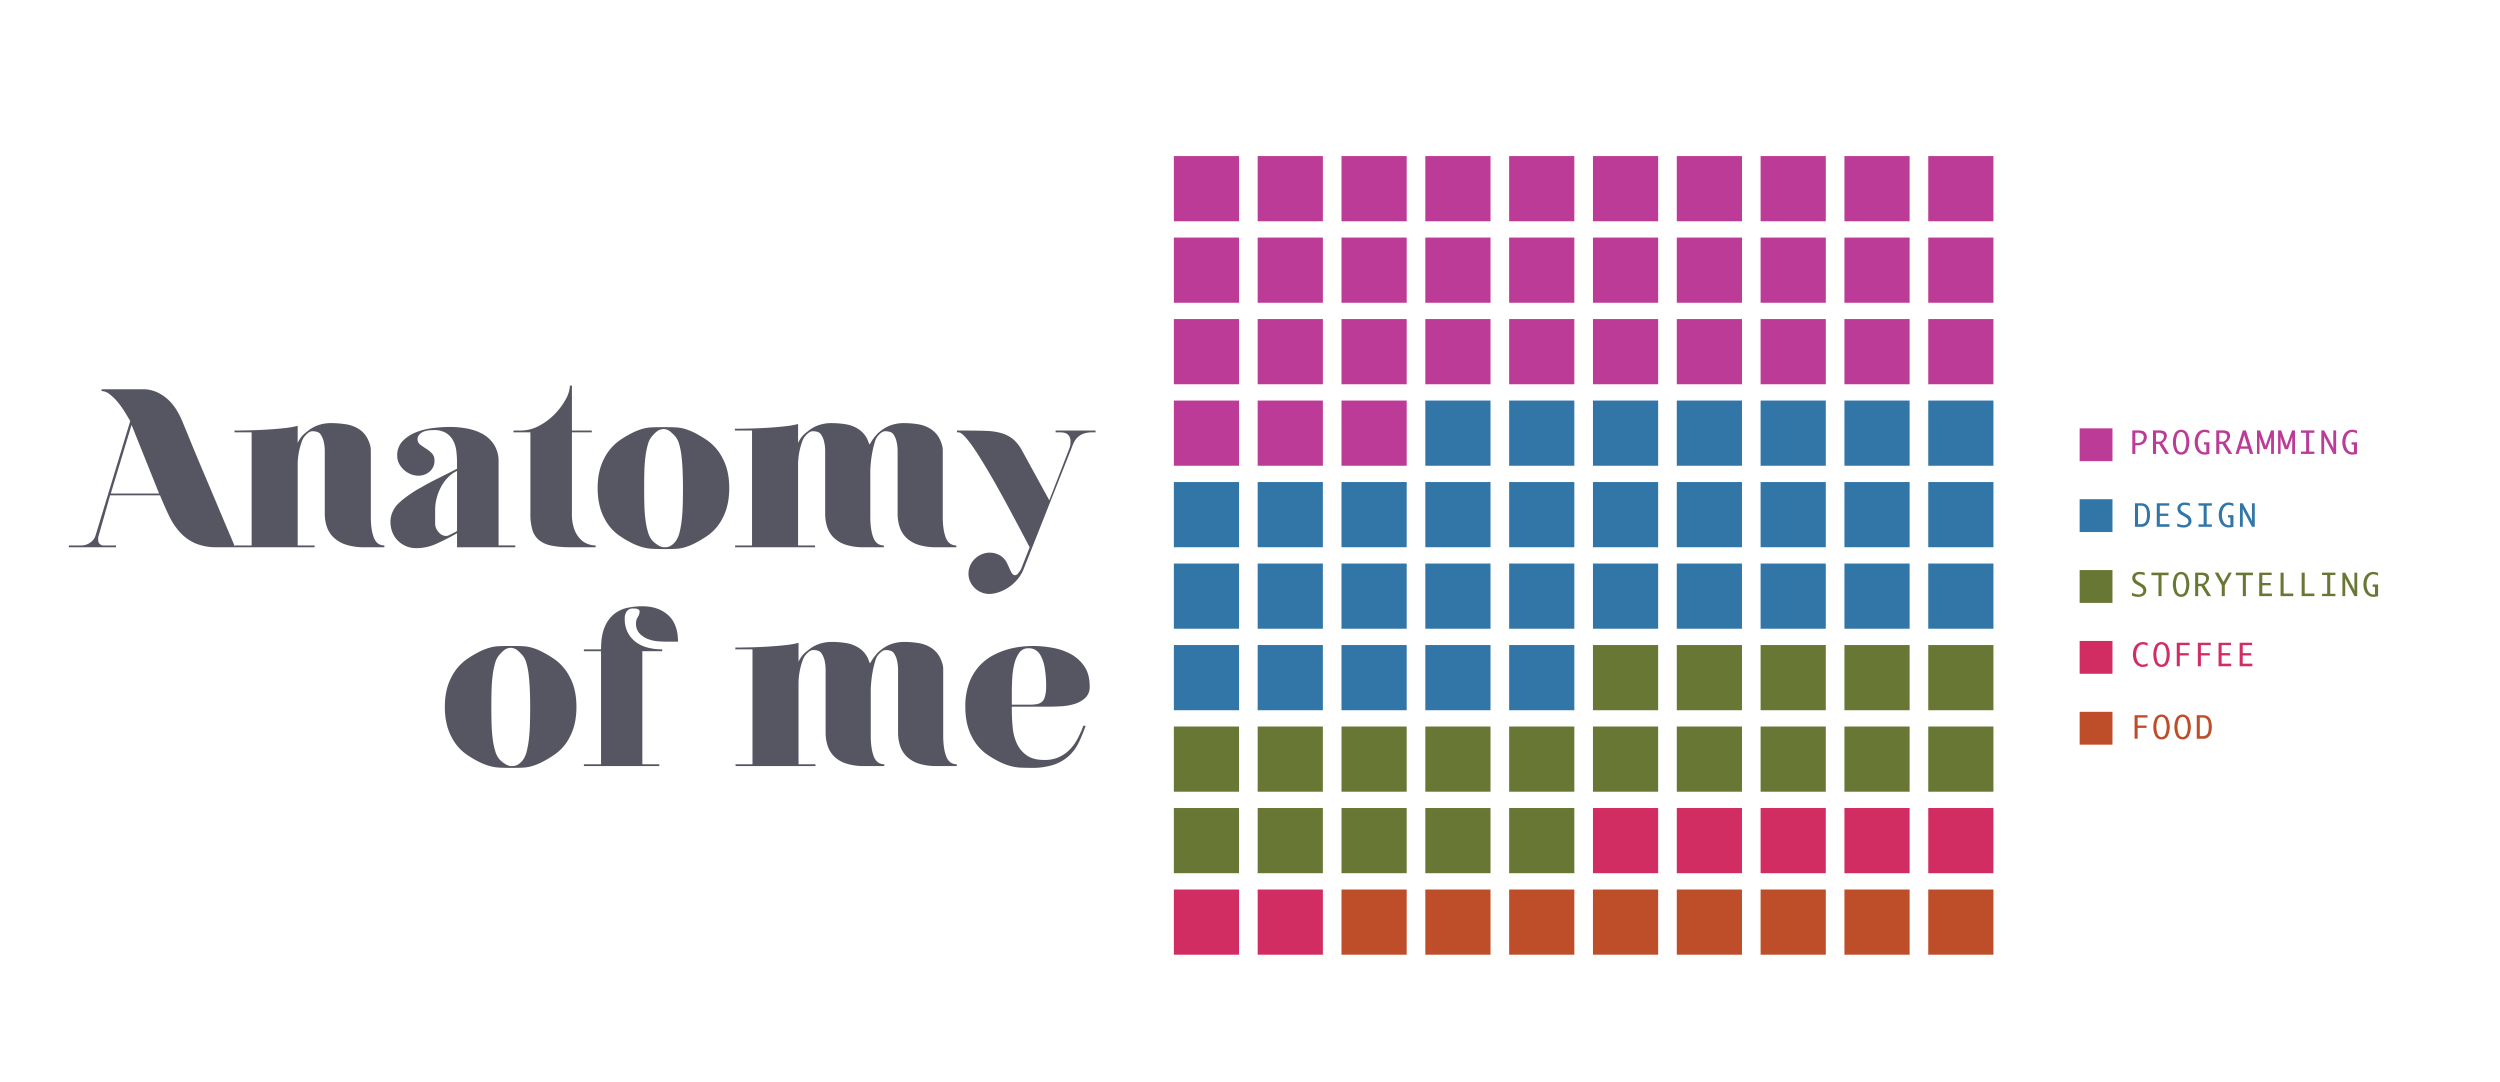 <svg id="Layer_1" data-name="Layer 1" xmlns="http://www.w3.org/2000/svg" viewBox="0 0 1450.979 627.706"><defs><style>.cls-1{fill:#be4e29;}.cls-2{fill:#d22d62;}.cls-3{fill:#687834;}.cls-4{fill:#3276a8;}.cls-5{fill:#bc3b96;}.cls-6{fill:#555661;}</style></defs><path class="cls-1" d="M1238.895,428.744V415.108h7.491v1.371H1240.67v4.629h5.177V422.47H1240.67v6.274Z"/><path class="cls-1" d="M1254.539,429.155a3.942,3.942,0,0,1-3.549-1.954,11.958,11.958,0,0,1,0-10.547,4.19,4.19,0,0,1,7.093,0,11.993,11.993,0,0,1,0,10.547A3.932,3.932,0,0,1,1254.539,429.155Zm0-1.371a2.482,2.482,0,0,0,2.134-1.453,11.758,11.758,0,0,0,0-8.816,2.298,2.298,0,0,0-4.277,0,11.77,11.77,0,0,0,0,8.816A2.488,2.488,0,0,0,1254.539,427.784Z"/><path class="cls-1" d="M1266.778,429.155a3.942,3.942,0,0,1-3.549-1.954,11.959,11.959,0,0,1,0-10.547,4.19,4.19,0,0,1,7.093,0,11.992,11.992,0,0,1,0,10.547A3.932,3.932,0,0,1,1266.778,429.155Zm0-1.371a2.482,2.482,0,0,0,2.134-1.453,11.758,11.758,0,0,0,0-8.816,2.298,2.298,0,0,0-4.277,0,11.771,11.771,0,0,0,0,8.816A2.488,2.488,0,0,0,1266.778,427.784Z"/><path class="cls-1" d="M1274.981,428.744V415.108h3.231a5.737,5.737,0,0,1,3.321.775,4.642,4.642,0,0,1,1.628,2.349,11.405,11.405,0,0,1,.545,3.725,10.243,10.243,0,0,1-.574,3.582,4.441,4.441,0,0,1-4.92,3.206Zm1.773-1.5h1.184a4.033,4.033,0,0,0,2.575-.643,3.541,3.541,0,0,0,1.098-1.783,11.77,11.77,0,0,0,.33-3.137,9.185,9.185,0,0,0-.386-3.018,3.547,3.547,0,0,0-1.106-1.62,3.868,3.868,0,0,0-2.365-.566h-1.329Z"/><path class="cls-2" d="M1246.464,386.535a8.045,8.045,0,0,1-2.742.565,5.383,5.383,0,0,1-2.949-.856,5.59,5.59,0,0,1-2.091-2.551,10.19,10.19,0,0,1-.009-7.633,5.621,5.621,0,0,1,2.083-2.559,5.357,5.357,0,0,1,2.966-.87,7.941,7.941,0,0,1,2.742.575v1.619a5.559,5.559,0,0,0-2.812-.822,2.966,2.966,0,0,0-1.937.724,5.026,5.026,0,0,0-1.41,2.117,8.345,8.345,0,0,0-.536,3.022,8.244,8.244,0,0,0,.558,3.069,5.036,5.036,0,0,0,1.414,2.103,2.951,2.951,0,0,0,1.911.699,5.628,5.628,0,0,0,2.812-.815Z"/><path class="cls-2" d="M1254.539,387.101a3.942,3.942,0,0,1-3.549-1.954,11.958,11.958,0,0,1,0-10.547,4.19,4.19,0,0,1,7.093,0,11.993,11.993,0,0,1,0,10.547A3.932,3.932,0,0,1,1254.539,387.101Zm0-1.371a2.482,2.482,0,0,0,2.134-1.453,11.758,11.758,0,0,0,0-8.815,2.298,2.298,0,0,0-4.277,0,11.77,11.77,0,0,0,0,8.815A2.488,2.488,0,0,0,1254.539,385.73Z"/><path class="cls-2" d="M1263.375,386.69V373.053h7.491v1.371h-5.717v4.629h5.177v1.362h-5.177V386.69Z"/><path class="cls-2" d="M1275.615,386.69V373.053h7.491v1.371h-5.717v4.629h5.177v1.362h-5.177V386.69Z"/><path class="cls-2" d="M1295.003,385.19v1.5H1287.64V373.053h7.226v1.371h-5.451v4.629h4.902v1.362h-4.902V385.19Z"/><path class="cls-2" d="M1307.243,385.19v1.5h-7.362V373.053h7.226v1.371h-5.451v4.629h4.902v1.362h-4.902V385.19Z"/><path class="cls-3" d="M1237.395,345.7v-1.671a9.045,9.045,0,0,0,3.832,1.003,3.558,3.558,0,0,0,1.38-.275,2.12,2.12,0,0,0,.998-.793,2.022,2.022,0,0,0,.339-1.127,2.184,2.184,0,0,0-.467-1.333,6.024,6.024,0,0,0-1.745-1.367l-.899-.514-.909-.523a4.091,4.091,0,0,1-2.391-3.514,3.485,3.485,0,0,1,1.071-2.593,4.607,4.607,0,0,1,3.334-1.05,9.351,9.351,0,0,1,2.82.428v1.517a8.051,8.051,0,0,0-2.923-.583,2.729,2.729,0,0,0-1.835.6,1.836,1.836,0,0,0-.702,1.44,1.911,1.911,0,0,0,.54,1.393,5.915,5.915,0,0,0,1.371,1.016l.686.412.849.523.729.42a4,4,0,0,1,2.237,3.446,3.671,3.671,0,0,1-1.153,2.717,5.115,5.115,0,0,1-3.689,1.132,8.433,8.433,0,0,1-1.543-.137A13.154,13.154,0,0,1,1237.395,345.7Z"/><path class="cls-3" d="M1252.764,345.991V333.854h-4.089v-1.5h9.96v1.5h-4.097v12.137Z"/><path class="cls-3" d="M1265.895,346.403a3.942,3.942,0,0,1-3.549-1.954,11.958,11.958,0,0,1,0-10.547,4.19,4.19,0,0,1,7.093,0,11.992,11.992,0,0,1,0,10.547A3.933,3.933,0,0,1,1265.895,346.403Zm0-1.371a2.482,2.482,0,0,0,2.134-1.453,11.758,11.758,0,0,0,0-8.815,2.298,2.298,0,0,0-4.277,0,11.771,11.771,0,0,0,0,8.815A2.487,2.487,0,0,0,1265.895,345.031Z"/><path class="cls-3" d="M1275.821,340.197v5.794h-1.774V332.354h3.643a7.05,7.05,0,0,1,2.627.364,2.819,2.819,0,0,1,1.308,1.101,2.929,2.929,0,0,1,.463,1.585A4.385,4.385,0,0,1,1281.778,337a4.883,4.883,0,0,1-.849,1.427,5.628,5.628,0,0,1-1.56,1.196l3.951,6.369h-2.117l-3.608-5.794Zm0-1.371h2.485a4.375,4.375,0,0,0,1.247-.93,3.541,3.541,0,0,0,.617-1.011,2.916,2.916,0,0,0,.21-1.067,1.861,1.861,0,0,0-.698-1.526,4.171,4.171,0,0,0-2.533-.565h-1.328Z"/><path class="cls-3" d="M1289.492,345.991v-6.309l-4.063-7.329h2.015l3.034,5.409,3.025-5.409h1.817l-4.055,7.329v6.309Z"/><path class="cls-3" d="M1301.723,345.991V333.854h-4.089v-1.5h9.96v1.5h-4.097v12.137Z"/><path class="cls-3" d="M1318.6,344.491v1.5h-7.362V332.354h7.226v1.372h-5.451v4.628h4.902v1.363h-4.902v4.774Z"/><path class="cls-3" d="M1330.985,344.491v1.5h-7.362V332.354h1.774v12.137Z"/><path class="cls-3" d="M1343.225,344.491v1.5h-7.362V332.354h1.774v12.137Z"/><path class="cls-3" d="M1347.682,345.991v-1.363h3V333.726h-3v-1.372h7.774v1.372h-3v10.903h3v1.363Z"/><path class="cls-3" d="M1361.157,345.991h-1.638V332.354h1.603l4.825,9.077.523,1.355h.042l-.042-1.355v-9.077h1.637v13.637h-1.637l-4.689-8.932-.659-1.431.034,1.414Z"/><path class="cls-3" d="M1380.219,345.983a9.572,9.572,0,0,1-2.648.42,5.342,5.342,0,0,1-5.126-3.39,10.184,10.184,0,0,1-.017-7.65,5.616,5.616,0,0,1,2.083-2.559,5.334,5.334,0,0,1,2.957-.87,7.947,7.947,0,0,1,2.743.574v1.62a5.57,5.57,0,0,0-2.82-.823,2.954,2.954,0,0,0-1.929.724,4.974,4.974,0,0,0-1.405,2.117,8.452,8.452,0,0,0-.532,3.039,8.164,8.164,0,0,0,1.012,4.037,3.392,3.392,0,0,0,3.188,1.817q.283,0,.712-.043V340.6h-1.355v-1.363h3.137Z"/><path class="cls-4" d="M1239.113,305.733V292.096h3.232a5.74,5.74,0,0,1,3.321.776,4.64,4.64,0,0,1,1.628,2.349,11.4,11.4,0,0,1,.545,3.724,10.25,10.25,0,0,1-.574,3.583,4.443,4.443,0,0,1-4.92,3.205Zm1.774-1.5h1.184a4.033,4.033,0,0,0,2.575-.643,3.535,3.535,0,0,0,1.098-1.783,11.77,11.77,0,0,0,.33-3.137,9.185,9.185,0,0,0-.386-3.017,3.553,3.553,0,0,0-1.107-1.62,3.869,3.869,0,0,0-2.365-.565h-1.329Z"/><path class="cls-4" d="M1259.135,304.233v1.5h-7.362V292.096h7.226v1.372h-5.451v4.628h4.902v1.363h-4.902v4.774Z"/><path class="cls-4" d="M1263.609,305.442V303.77a9.046,9.046,0,0,0,3.832,1.003,3.557,3.557,0,0,0,1.38-.275,2.12,2.12,0,0,0,.998-.793,2.022,2.022,0,0,0,.339-1.127,2.184,2.184,0,0,0-.467-1.333,6.025,6.025,0,0,0-1.745-1.367l-.899-.514-.909-.523a4.091,4.091,0,0,1-2.391-3.514,3.485,3.485,0,0,1,1.071-2.593,4.607,4.607,0,0,1,3.334-1.05,9.352,9.352,0,0,1,2.82.428V293.63a8.051,8.051,0,0,0-2.923-.583,2.728,2.728,0,0,0-1.835.6,1.836,1.836,0,0,0-.702,1.44,1.91,1.91,0,0,0,.54,1.393,5.915,5.915,0,0,0,1.371,1.016l.685.412.849.523.729.42a4,4,0,0,1,2.237,3.446,3.671,3.671,0,0,1-1.153,2.717,5.115,5.115,0,0,1-3.689,1.132,8.435,8.435,0,0,1-1.543-.137A13.157,13.157,0,0,1,1263.609,305.442Z"/><path class="cls-4" d="M1275.978,305.733V304.37h3V293.467h-3v-1.372h7.774v1.372h-3V304.37h3v1.363Z"/><path class="cls-4" d="M1296.274,305.724a9.573,9.573,0,0,1-2.648.42,5.342,5.342,0,0,1-5.126-3.39,10.183,10.183,0,0,1-.017-7.65,5.616,5.616,0,0,1,2.083-2.559,5.334,5.334,0,0,1,2.957-.87,7.947,7.947,0,0,1,2.743.574v1.62a5.571,5.571,0,0,0-2.82-.823,2.954,2.954,0,0,0-1.929.724,4.974,4.974,0,0,0-1.405,2.117,8.452,8.452,0,0,0-.532,3.039,8.164,8.164,0,0,0,1.012,4.037,3.392,3.392,0,0,0,3.188,1.817q.283,0,.712-.043v-4.397h-1.355v-1.363h3.137Z"/><path class="cls-4" d="M1301.692,305.733h-1.638V292.096h1.604l4.825,9.077.523,1.355h.042l-.042-1.355v-9.077h1.637V305.733h-1.637l-4.689-8.932-.659-1.431.034,1.414Z"/><path class="cls-5" d="M1239.348,258.48v4.971h-1.783V249.814h3.394a7.389,7.389,0,0,1,3.051.467,3.3,3.3,0,0,1,1.471,1.375,4.064,4.064,0,0,1,.51,2.023,4.631,4.631,0,0,1-.686,2.443,4.576,4.576,0,0,1-1.912,1.744,7.515,7.515,0,0,1-3.325.613Zm0-1.363h.763a5.356,5.356,0,0,0,2.442-.428,2.978,2.978,0,0,0,1.23-1.226,3.575,3.575,0,0,0,.433-1.731,2.362,2.362,0,0,0-.771-1.86,4.774,4.774,0,0,0-3.034-.685h-1.062Z"/><path class="cls-5" d="M1251.348,257.657v5.794h-1.774V249.814h3.643a7.053,7.053,0,0,1,2.627.364,2.819,2.819,0,0,1,1.308,1.102,2.929,2.929,0,0,1,.463,1.585,4.383,4.383,0,0,1-.309,1.595,4.882,4.882,0,0,1-.849,1.427,5.628,5.628,0,0,1-1.56,1.196l3.951,6.369h-2.117l-3.608-5.794Zm0-1.371h2.485a4.375,4.375,0,0,0,1.247-.93,3.539,3.539,0,0,0,.617-1.011,2.917,2.917,0,0,0,.21-1.067,1.861,1.861,0,0,0-.698-1.526,4.17,4.17,0,0,0-2.533-.565h-1.328Z"/><path class="cls-5" d="M1265.902,263.863a3.942,3.942,0,0,1-3.549-1.955,11.958,11.958,0,0,1,0-10.547,4.19,4.19,0,0,1,7.093,0,11.992,11.992,0,0,1,0,10.547A3.932,3.932,0,0,1,1265.902,263.863Zm0-1.372a2.482,2.482,0,0,0,2.134-1.453,11.758,11.758,0,0,0,0-8.815,2.298,2.298,0,0,0-4.277,0,11.771,11.771,0,0,0,0,8.815A2.488,2.488,0,0,0,1265.902,262.491Z"/><path class="cls-5" d="M1282.307,263.442a9.572,9.572,0,0,1-2.648.42,5.342,5.342,0,0,1-5.126-3.39,10.184,10.184,0,0,1-.017-7.65,5.616,5.616,0,0,1,2.083-2.559,5.334,5.334,0,0,1,2.957-.87,7.947,7.947,0,0,1,2.743.574v1.62a5.571,5.571,0,0,0-2.82-.823,2.953,2.953,0,0,0-1.929.724,4.974,4.974,0,0,0-1.405,2.117,8.453,8.453,0,0,0-.532,3.039,8.163,8.163,0,0,0,1.012,4.037,3.392,3.392,0,0,0,3.188,1.817q.283,0,.712-.043V258.06h-1.354v-1.363h3.137Z"/><path class="cls-5" d="M1288.067,257.657v5.794h-1.774V249.814h3.643a7.053,7.053,0,0,1,2.627.364,2.82,2.82,0,0,1,1.308,1.102,2.929,2.929,0,0,1,.463,1.585,4.385,4.385,0,0,1-.309,1.595,4.882,4.882,0,0,1-.849,1.427,5.626,5.626,0,0,1-1.56,1.196l3.951,6.369H1293.45l-3.608-5.794Zm0-1.371h2.485a4.377,4.377,0,0,0,1.247-.93,3.538,3.538,0,0,0,.617-1.011,2.914,2.914,0,0,0,.21-1.067,1.861,1.861,0,0,0-.698-1.526,4.17,4.17,0,0,0-2.533-.565h-1.328Z"/><path class="cls-5" d="M1299.218,263.451h-1.706l4.2-13.637h1.8l4.227,13.637H1305.87l-.935-3h-4.8Zm1.346-4.363h3.978l-1.646-5.177-.386-1.371-.343,1.371Z"/><path class="cls-5" d="M1311.39,263.451h-1.44V249.814h1.792l3.146,8.983,3.146-8.983h1.74v13.637h-1.638V254.76l.043-1.2h-.043l-.386,1.2-2.108,5.966h-1.774l-2.134-5.966-.343-1.2h-.052l.052,1.2Z"/><path class="cls-5" d="M1323.63,263.451h-1.44V249.814h1.792l3.146,8.983,3.146-8.983h1.74v13.637h-1.638V254.76l.043-1.2h-.043l-.386,1.2-2.108,5.966h-1.774l-2.134-5.966-.343-1.2h-.052l.052,1.2Z"/><path class="cls-5" d="M1335.45,263.451v-1.363h3V251.186h-3v-1.372h7.774v1.372h-3v10.903h3v1.363Z"/><path class="cls-5" d="M1348.924,263.451h-1.638V249.814h1.603l4.825,9.077.523,1.355h.042l-.042-1.355v-9.077h1.637v13.637h-1.637l-4.689-8.932-.659-1.431.034,1.414Z"/><path class="cls-5" d="M1367.986,263.442a9.572,9.572,0,0,1-2.648.42,5.342,5.342,0,0,1-5.126-3.39,10.184,10.184,0,0,1-.017-7.65,5.616,5.616,0,0,1,2.083-2.559,5.334,5.334,0,0,1,2.957-.87,7.947,7.947,0,0,1,2.743.574v1.62a5.571,5.571,0,0,0-2.82-.823,2.953,2.953,0,0,0-1.929.724,4.974,4.974,0,0,0-1.405,2.117,8.453,8.453,0,0,0-.532,3.039,8.163,8.163,0,0,0,1.012,4.037,3.392,3.392,0,0,0,3.188,1.817q.283,0,.712-.043V258.06h-1.355v-1.363h3.137Z"/><g id="Cat_1" data-name="Cat 1"><rect class="cls-5" x="681.295" y="90.582" width="37.838" height="37.838"/><rect class="cls-5" x="729.945" y="90.582" width="37.838" height="37.838"/><rect class="cls-5" x="778.594" y="90.582" width="37.838" height="37.838"/><rect class="cls-5" x="827.243" y="90.582" width="37.838" height="37.838"/><rect class="cls-5" x="875.893" y="90.582" width="37.838" height="37.838"/><rect class="cls-5" x="924.542" y="90.582" width="37.838" height="37.838"/><rect class="cls-5" x="973.192" y="90.582" width="37.838" height="37.838"/><rect class="cls-5" x="1021.841" y="90.582" width="37.838" height="37.838"/><rect class="cls-5" x="1070.491" y="90.582" width="37.838" height="37.838"/><rect class="cls-5" x="1119.14" y="90.582" width="37.838" height="37.838"/><rect class="cls-5" x="681.295" y="137.88" width="37.838" height="37.838"/><rect class="cls-5" x="729.945" y="137.88" width="37.838" height="37.838"/><rect class="cls-5" x="778.594" y="137.88" width="37.838" height="37.838"/><rect class="cls-5" x="827.243" y="137.88" width="37.838" height="37.838"/><rect class="cls-5" x="875.893" y="137.88" width="37.838" height="37.838"/><rect class="cls-5" x="924.542" y="137.88" width="37.838" height="37.838"/><rect class="cls-5" x="973.192" y="137.88" width="37.838" height="37.838"/><rect class="cls-5" x="1021.841" y="137.88" width="37.838" height="37.838"/><rect class="cls-5" x="1070.491" y="137.88" width="37.838" height="37.838"/><rect class="cls-5" x="1119.14" y="137.88" width="37.838" height="37.838"/><rect class="cls-5" x="681.295" y="185.178" width="37.838" height="37.838"/><rect class="cls-5" x="729.945" y="185.178" width="37.838" height="37.838"/><rect class="cls-5" x="778.594" y="185.178" width="37.838" height="37.838"/><rect class="cls-5" x="827.243" y="185.178" width="37.838" height="37.838"/><rect class="cls-5" x="875.893" y="185.178" width="37.838" height="37.838"/><rect class="cls-5" x="924.542" y="185.178" width="37.838" height="37.838"/><rect class="cls-5" x="973.192" y="185.178" width="37.838" height="37.838"/><rect class="cls-5" x="1021.841" y="185.178" width="37.838" height="37.838"/><rect class="cls-5" x="1070.491" y="185.178" width="37.838" height="37.838"/><rect class="cls-5" x="1119.14" y="185.178" width="37.838" height="37.838"/><rect class="cls-5" x="681.295" y="232.476" width="37.838" height="37.838"/><rect class="cls-5" x="729.945" y="232.476" width="37.838" height="37.838"/><rect class="cls-5" x="778.594" y="232.476" width="37.838" height="37.838"/></g><rect class="cls-1" x="1207.008" y="413.136" width="19.055" height="19.055"/><rect class="cls-2" x="1207.008" y="372.002" width="19.055" height="19.055"/><rect class="cls-3" x="1207.008" y="330.869" width="19.055" height="19.055"/><rect class="cls-4" x="1207.008" y="289.736" width="19.055" height="19.055"/><rect class="cls-5" x="1207.008" y="248.602" width="19.055" height="19.055"/><g id="Cat_2" data-name="Cat 2"><rect class="cls-4" x="827.243" y="232.476" width="37.838" height="37.838"/><rect class="cls-4" x="875.893" y="232.476" width="37.838" height="37.838"/><rect class="cls-4" x="924.542" y="232.476" width="37.838" height="37.838"/><rect class="cls-4" x="973.192" y="232.476" width="37.838" height="37.838"/><rect class="cls-4" x="1021.841" y="232.476" width="37.838" height="37.838"/><rect class="cls-4" x="1070.491" y="232.476" width="37.838" height="37.838"/><rect class="cls-4" x="1119.14" y="232.476" width="37.838" height="37.838"/><rect class="cls-4" x="681.295" y="279.774" width="37.838" height="37.838"/><rect class="cls-4" x="729.945" y="279.774" width="37.838" height="37.838"/><rect class="cls-4" x="778.594" y="279.774" width="37.838" height="37.838"/><rect class="cls-4" x="827.243" y="279.774" width="37.838" height="37.838"/><rect class="cls-4" x="875.893" y="279.774" width="37.838" height="37.838"/><rect class="cls-4" x="924.542" y="279.774" width="37.838" height="37.838"/><rect class="cls-4" x="973.192" y="279.774" width="37.838" height="37.838"/><rect class="cls-4" x="1021.841" y="279.774" width="37.838" height="37.838"/><rect class="cls-4" x="1070.491" y="279.774" width="37.838" height="37.838"/><rect class="cls-4" x="1119.14" y="279.774" width="37.838" height="37.838"/><rect class="cls-4" x="681.295" y="327.072" width="37.838" height="37.838"/><rect class="cls-4" x="729.945" y="327.072" width="37.838" height="37.838"/><rect class="cls-4" x="778.594" y="327.072" width="37.838" height="37.838"/><rect class="cls-4" x="827.243" y="327.072" width="37.838" height="37.838"/><rect class="cls-4" x="875.893" y="327.072" width="37.838" height="37.838"/><rect class="cls-4" x="924.542" y="327.072" width="37.838" height="37.838"/><rect class="cls-4" x="973.192" y="327.072" width="37.838" height="37.838"/><rect class="cls-4" x="1021.841" y="327.072" width="37.838" height="37.838"/><rect class="cls-4" x="1070.491" y="327.072" width="37.838" height="37.838"/><rect class="cls-4" x="1119.14" y="327.072" width="37.838" height="37.838"/><rect class="cls-4" x="681.295" y="374.37" width="37.838" height="37.838"/><rect class="cls-4" x="729.945" y="374.37" width="37.838" height="37.838"/><rect class="cls-4" x="778.594" y="374.37" width="37.838" height="37.838"/><rect class="cls-4" x="827.243" y="374.37" width="37.838" height="37.838"/><rect class="cls-4" x="875.893" y="374.37" width="37.838" height="37.838"/></g><g id="Cat_3" data-name="Cat 3"><rect class="cls-3" x="924.542" y="374.37" width="37.838" height="37.838"/><rect class="cls-3" x="973.192" y="374.37" width="37.838" height="37.838"/><rect class="cls-3" x="1021.841" y="374.37" width="37.838" height="37.838"/><rect class="cls-3" x="1070.491" y="374.37" width="37.838" height="37.838"/><rect class="cls-3" x="1119.14" y="374.37" width="37.838" height="37.838"/><rect class="cls-3" x="681.295" y="421.668" width="37.838" height="37.838"/><rect class="cls-3" x="729.945" y="421.668" width="37.838" height="37.838"/><rect class="cls-3" x="778.594" y="421.668" width="37.838" height="37.838"/><rect class="cls-3" x="827.243" y="421.668" width="37.838" height="37.838"/><rect class="cls-3" x="875.893" y="421.668" width="37.838" height="37.838"/><rect class="cls-3" x="924.542" y="421.668" width="37.838" height="37.838"/><rect class="cls-3" x="973.192" y="421.668" width="37.838" height="37.838"/><rect class="cls-3" x="1021.841" y="421.668" width="37.838" height="37.838"/><rect class="cls-3" x="1070.491" y="421.668" width="37.838" height="37.838"/><rect class="cls-3" x="1119.14" y="421.668" width="37.838" height="37.838"/><rect class="cls-3" x="681.295" y="468.966" width="37.838" height="37.838"/><rect class="cls-3" x="729.945" y="468.966" width="37.838" height="37.838"/><rect class="cls-3" x="778.594" y="468.966" width="37.838" height="37.838"/><rect class="cls-3" x="827.243" y="468.966" width="37.838" height="37.838"/><rect class="cls-3" x="875.893" y="468.966" width="37.838" height="37.838"/></g><g id="Cat_4" data-name="Cat 4"><rect class="cls-2" x="924.542" y="468.966" width="37.838" height="37.838"/><rect class="cls-2" x="973.192" y="468.966" width="37.838" height="37.838"/><rect class="cls-2" x="1021.841" y="468.966" width="37.838" height="37.838"/><rect class="cls-2" x="1070.491" y="468.966" width="37.838" height="37.838"/><rect class="cls-2" x="1119.14" y="468.966" width="37.838" height="37.838"/><rect class="cls-2" x="681.295" y="516.264" width="37.838" height="37.838"/><rect class="cls-2" x="729.945" y="516.264" width="37.838" height="37.838"/></g><g id="Cat_5" data-name="Cat 5"><rect class="cls-1" x="778.594" y="516.264" width="37.838" height="37.838"/><rect class="cls-1" x="827.243" y="516.264" width="37.838" height="37.838"/><rect class="cls-1" x="875.893" y="516.264" width="37.838" height="37.838"/><rect class="cls-1" x="924.542" y="516.264" width="37.838" height="37.838"/><rect class="cls-1" x="973.192" y="516.264" width="37.838" height="37.838"/><rect class="cls-1" x="1021.841" y="516.264" width="37.838" height="37.838"/><rect class="cls-1" x="1070.491" y="516.264" width="37.838" height="37.838"/><rect class="cls-1" x="1119.14" y="516.264" width="37.838" height="37.838"/></g><path class="cls-6" d="M125.88,317.613a31.043,31.043,0,0,1-12.248-2.162,26.208,26.208,0,0,1-8.777-6.091,38.265,38.265,0,0,1-6.485-9.498q-2.751-5.566-5.502-12.379H63.917l-6.812,23.973a2.653,2.653,0,0,0-.131.852v.852a3.756,3.756,0,0,0,.786,2.424,3.164,3.164,0,0,0,2.62.983h6.943v1.048H39.944v-1.048h7.467a8.692,8.692,0,0,0,4.913-1.638,7.715,7.715,0,0,0,3.209-4.389l20.043-66.155q-1.443-2.487-3.34-5.567a46.74,46.74,0,0,0-4.127-5.699,28.653,28.653,0,0,0-4.585-4.388,7.692,7.692,0,0,0-4.585-1.768v-1.048H82.65a19.832,19.832,0,0,1,8.581,1.769,24.835,24.835,0,0,1,6.55,4.454,28.476,28.476,0,0,1,4.782,5.96,45.931,45.931,0,0,1,3.144,6.157q1.964,4.716,4.257,10.349,2.29,5.635,4.847,11.725,2.554,6.091,5.174,12.248,2.619,6.159,4.978,11.79,5.631,13.362,11.528,27.248ZM64.31,286.435H92.344L76.362,246.611Z"/><path class="cls-6" d="M223.08,317.613H211.552a33.566,33.566,0,0,1-10.808-1.506,18.718,18.718,0,0,1-7.14-4.192,15.388,15.388,0,0,1-3.93-6.222,23.874,23.874,0,0,1-1.179-7.598v-36.418a23.837,23.837,0,0,0-.589-5.24,12.188,12.188,0,0,0-2.031-4.585,3.926,3.926,0,0,0-2.03-1.244,9.561,9.561,0,0,0-2.424-.328,3.873,3.873,0,0,0-2.227.721,10.564,10.564,0,0,0-1.965,1.768,9.079,9.079,0,0,0-1.965,3.275,39.493,39.493,0,0,0-1.375,4.519,37.844,37.844,0,0,0-.852,4.781,36.341,36.341,0,0,0-.262,3.93v47.291h9.825v1.048h-46.374v-1.048h9.825V250.934h-9.956v-1.048q3.666,0,8.908-.131,5.238-.129,10.48-.459,5.238-.326,9.891-.852a47.218,47.218,0,0,0,7.401-1.31v9.956a17.737,17.737,0,0,1,2.227-3.668,17.183,17.183,0,0,1,3.144-2.882,20.769,20.769,0,0,1,6.616-3.799,22.853,22.853,0,0,1,7.401-1.179,57.862,57.862,0,0,1,8.384.655,19.34,19.34,0,0,1,7.86,2.882,14.512,14.512,0,0,1,5.24,6.157,24.547,24.547,0,0,1,1.114,2.947,10.559,10.559,0,0,1,.459,3.079V299.797q0,7.731,1.768,12.248t6.091,4.52Z"/><path class="cls-6" d="M299.06,316.565v1.048H265.262v-8.122l-.917.524q-4.849,2.751-10.742,5.436a27.951,27.951,0,0,1-11.659,2.686h-.655a14.358,14.358,0,0,1-5.371-1.048,14.938,14.938,0,0,1-4.716-3.013,14.309,14.309,0,0,1-3.341-4.847,16.346,16.346,0,0,1-1.244-6.55,12.727,12.727,0,0,1,.655-4.061,17.49,17.49,0,0,1,1.703-3.668,15.135,15.135,0,0,1,2.489-2.947,40.48,40.48,0,0,1,3.799-3.209q2.094-1.573,4.388-3.079,2.29-1.504,4.52-2.686,4.977-2.88,10.545-5.633,5.566-2.751,10.546-5.371V268.75a59.475,59.475,0,0,0-.393-6.812,17.482,17.482,0,0,0-1.834-6.157,11.578,11.578,0,0,0-4.127-4.454,13.208,13.208,0,0,0-7.14-1.703,26.959,26.959,0,0,0-3.209.196,10.38,10.38,0,0,0-3.079.852,6.344,6.344,0,0,0-2.162,1.637,3.936,3.936,0,0,0,.524,5.699,38.066,38.066,0,0,0,3.406,2.358,17.476,17.476,0,0,1,3.406,2.751,5.634,5.634,0,0,1,1.507,4.061,8.079,8.079,0,0,1-2.816,6.55,9.816,9.816,0,0,1-6.485,2.358,11.853,11.853,0,0,1-4.388-.852,13.24,13.24,0,0,1-6.812-6.092,9.604,9.604,0,0,1-1.114-4.585,11.818,11.818,0,0,1,3.209-8.646,22.208,22.208,0,0,1,7.926-5.109,39.613,39.613,0,0,1,10.021-2.423,86.876,86.876,0,0,1,9.498-.59,54.261,54.261,0,0,1,9.825.917,29.992,29.992,0,0,1,9.039,3.144,18.635,18.635,0,0,1,6.681,6.223,17.923,17.923,0,0,1,2.62,10.021v48.47ZM260.546,310.67q1.047-.522,2.358-1.179,1.308-.654,2.358-1.31V273.335a17.249,17.249,0,0,0-5.24,3.733,24.637,24.637,0,0,0-3.996,5.436,28.991,28.991,0,0,0-2.554,6.484,26.808,26.808,0,0,0-.917,6.877v8.122a7.275,7.275,0,0,0,1.965,4.782,5.666,5.666,0,0,0,4.323,2.292A3.761,3.761,0,0,0,260.546,310.67Z"/><path class="cls-6" d="M333.249,307.002a16.055,16.055,0,0,0,3.406,5.698,11.848,11.848,0,0,0,4.454,3.013,13.43,13.43,0,0,0,4.585.852v1.048H331.022a54.859,54.859,0,0,1-10.873-.917,16.551,16.551,0,0,1-7.205-3.144,12.154,12.154,0,0,1-3.93-5.96,32.11,32.11,0,0,1-1.179-9.498v-47.16H298.01v-1.048h4.192a22.475,22.475,0,0,0,10.676-2.751,36.235,36.235,0,0,0,9.104-6.812,38.577,38.577,0,0,0,6.354-8.581,17.299,17.299,0,0,0,2.424-7.925h1.179v26.069h11.528v1.048H331.939V297.963A26.369,26.369,0,0,0,333.249,307.002Z"/><path class="cls-6" d="M410.014,255.257a28.339,28.339,0,0,1,9.367,10.676q3.862,7.142,3.864,17.358,0,10.218-3.864,17.423a27.135,27.135,0,0,1-9.367,10.611,67.874,67.874,0,0,1-7.14,4.192,32.86,32.86,0,0,1-5.502,2.162,23.245,23.245,0,0,1-5.109.852q-2.555.129-6.091.131h-1.31q-3.537,0-6.223-.131a26.647,26.647,0,0,1-5.436-.852,34.116,34.116,0,0,1-5.83-2.162,60.201,60.201,0,0,1-7.27-4.192,27.115,27.115,0,0,1-9.366-10.611q-3.866-7.204-3.865-17.423t3.865-17.358a28.318,28.318,0,0,1,9.366-10.676,63.913,63.913,0,0,1,7.205-4.192,35.331,35.331,0,0,1,5.568-2.162,23.245,23.245,0,0,1,5.109-.852q2.554-.129,6.091-.131h2.096q3.537,0,6.091.131a23.244,23.244,0,0,1,5.109.852,33.245,33.245,0,0,1,5.502,2.162A68.243,68.243,0,0,1,410.014,255.257Zm-17.554,58.426a14.997,14.997,0,0,0,1.965-4.781,53.638,53.638,0,0,0,1.245-7.074q.457-3.994.589-8.711.129-4.716.131-9.825,0-5.109-.196-9.825t-.655-8.711a40.053,40.053,0,0,0-1.375-7.009,11.86,11.86,0,0,0-2.358-4.585q-2.883-3.144-4.389-3.668a7.753,7.753,0,0,0-2.292-.524,8.375,8.375,0,0,0-2.358.524q-1.572.525-4.323,3.668a11.809,11.809,0,0,0-2.358,4.585,43.638,43.638,0,0,0-1.441,7.009,85.045,85.045,0,0,0-.655,8.711q-.132,4.716-.131,9.825t.131,9.825a84.992,84.992,0,0,0,.655,8.711,43.551,43.551,0,0,0,1.441,7.009,13.145,13.145,0,0,0,2.358,4.716,15.258,15.258,0,0,0,3.733,3.013,6.8,6.8,0,0,0,2.947,1.048h1.048Q389.709,317.613,392.461,313.683Z"/><path class="cls-6" d="M505.25,257.091a27.465,27.465,0,0,1,1.703-2.62q.786-1.046,1.703-2.096a12.807,12.807,0,0,1,1.965-1.834,20.762,20.762,0,0,1,6.615-3.799,22.855,22.855,0,0,1,7.401-1.179,52.696,52.696,0,0,1,8.122.655,19.143,19.143,0,0,1,7.598,2.882,14.513,14.513,0,0,1,5.24,6.157,24.612,24.612,0,0,1,1.113,2.947,10.539,10.539,0,0,1,.459,3.079V299.797q0,7.731,1.768,12.248t6.091,4.52v1.048H543.502a32.963,32.963,0,0,1-10.742-1.506,17.57,17.57,0,0,1-6.943-4.192,15.392,15.392,0,0,1-3.733-6.222,25.142,25.142,0,0,1-1.114-7.598v-36.418a23.807,23.807,0,0,0-.589-5.24,12.187,12.187,0,0,0-2.03-4.585,3.929,3.929,0,0,0-2.031-1.244,9.558,9.558,0,0,0-2.423-.328,3.871,3.871,0,0,0-2.227.721,10.545,10.545,0,0,0-1.965,1.768,9.636,9.636,0,0,0-2.031,3.996,55.282,55.282,0,0,0-1.441,6.026q-.59,3.212-.852,6.223-.264,3.015-.262,4.585v26.2q0,7.731,1.768,12.248t6.092,4.52v1.048H501.45a32.961,32.961,0,0,1-10.742-1.506,17.563,17.563,0,0,1-6.943-4.192,15.396,15.396,0,0,1-3.734-6.222,25.155,25.155,0,0,1-1.113-7.598v-36.418a23.837,23.837,0,0,0-.589-5.24,12.188,12.188,0,0,0-2.031-4.585,3.927,3.927,0,0,0-2.03-1.244,9.561,9.561,0,0,0-2.424-.328,3.873,3.873,0,0,0-2.227.721,10.56,10.56,0,0,0-1.965,1.768,9.08,9.08,0,0,0-1.965,3.275,39.473,39.473,0,0,0-1.375,4.519,37.826,37.826,0,0,0-.852,4.781,36.316,36.316,0,0,0-.262,3.93v47.291h9.825v1.048H426.65v-1.048h9.825V249.886h-9.956V248.838q3.666,0,8.908-.131,5.238-.13,10.48-.459,5.238-.326,9.891-.852a47.218,47.218,0,0,0,7.401-1.31v11.004a17.737,17.737,0,0,1,2.227-3.668,17.184,17.184,0,0,1,3.144-2.882,20.769,20.769,0,0,1,6.616-3.799,22.853,22.853,0,0,1,7.401-1.179,52.696,52.696,0,0,1,8.122.655,19.145,19.145,0,0,1,7.598,2.882,14.516,14.516,0,0,1,5.24,6.157q.261.657.524,1.375.262.722.524,1.375a2.784,2.784,0,0,1,.524-.655A.381.381,0,0,0,505.25,257.091Z"/><path class="cls-6" d="M635.855,249.886v1.048H634.152a14.853,14.853,0,0,0-5.502.852,9.627,9.627,0,0,0-3.406,2.227,10.76,10.76,0,0,0-2.03,2.948q-.721,1.572-1.245,3.013l-28.034,70.74a21.445,21.445,0,0,1-3.799,6.026,25.268,25.268,0,0,1-5.109,4.389,23.77,23.77,0,0,1-5.633,2.686,17.488,17.488,0,0,1-5.24.917,11.891,11.891,0,0,1-4.388-.852,12.318,12.318,0,0,1-6.616-6.157,10.794,10.794,0,0,1-1.048-4.781,11.548,11.548,0,0,1,.982-4.716A12.006,12.006,0,0,1,565.77,324.36a13.387,13.387,0,0,1,3.93-2.62,11.864,11.864,0,0,1,10.742.655,10.465,10.465,0,0,1,4.192,4.781l2.227,4.847q1.047,1.832,2.227,1.834a2.505,2.505,0,0,0,1.834-1.114,21.128,21.128,0,0,0,1.572-2.161l5.109-12.969q-1.05-1.965-3.079-5.83-2.033-3.862-4.716-8.908-2.687-5.042-5.83-10.873-3.144-5.828-6.419-11.594-3.276-5.763-6.485-11.069-3.211-5.306-6.026-9.432a54.299,54.299,0,0,0-5.109-6.55q-2.294-2.423-3.603-2.424h-.917v-1.048h4.061q7.467,0,12.772.197a36.24,36.24,0,0,1,9.17,1.375,18.847,18.847,0,0,1,6.681,3.537,22.889,22.889,0,0,1,5.174,6.681L609,290.365l11.659-30.13a7.794,7.794,0,0,0,.59-2.292c.043-.655.065-1.2.065-1.638a5.789,5.789,0,0,0-.655-2.947,4.412,4.412,0,0,0-1.572-1.638,5.268,5.268,0,0,0-1.965-.655,15.327,15.327,0,0,0-1.834-.131h-2.62v-1.048Z"/><path class="cls-6" d="M321.329,382.257a28.335,28.335,0,0,1,9.367,10.676q3.862,7.143,3.864,17.358,0,10.217-3.864,17.423a27.131,27.131,0,0,1-9.367,10.61,67.891,67.891,0,0,1-7.14,4.192,32.851,32.851,0,0,1-5.502,2.161,23.216,23.216,0,0,1-5.109.852q-2.555.129-6.091.131h-1.31q-3.537,0-6.223-.131a26.612,26.612,0,0,1-5.436-.852,34.114,34.114,0,0,1-5.83-2.161,60.229,60.229,0,0,1-7.271-4.192,27.111,27.111,0,0,1-9.366-10.61q-3.866-7.204-3.865-17.423t3.865-17.358a28.313,28.313,0,0,1,9.366-10.676,63.927,63.927,0,0,1,7.205-4.192,35.272,35.272,0,0,1,5.568-2.161,23.214,23.214,0,0,1,5.109-.852q2.554-.129,6.091-.131h2.096q3.537,0,6.091.131a23.216,23.216,0,0,1,5.109.852,33.191,33.191,0,0,1,5.502,2.161A68.259,68.259,0,0,1,321.329,382.257ZM303.775,440.683a14.995,14.995,0,0,0,1.965-4.781,53.654,53.654,0,0,0,1.245-7.074q.457-3.995.589-8.712.129-4.715.131-9.824,0-5.109-.196-9.825t-.655-8.712a40.08,40.08,0,0,0-1.375-7.009A11.866,11.866,0,0,0,303.12,380.16q-2.883-3.144-4.389-3.668a7.749,7.749,0,0,0-2.292-.523,8.371,8.371,0,0,0-2.358.523q-1.572.526-4.323,3.668a11.811,11.811,0,0,0-2.358,4.585,43.661,43.661,0,0,0-1.441,7.009,85.048,85.048,0,0,0-.655,8.712q-.132,4.715-.131,9.825,0,5.108.131,9.824a85.004,85.004,0,0,0,.655,8.712,43.571,43.571,0,0,0,1.441,7.009,13.144,13.144,0,0,0,2.358,4.716,15.265,15.265,0,0,0,3.733,3.013,6.793,6.793,0,0,0,2.947,1.048h1.048Q301.024,444.612,303.775,440.683Z"/><path class="cls-6" d="M386.958,372.432q-1.704,0-4.716-.196a21.131,21.131,0,0,1-5.895-1.245,13.621,13.621,0,0,1-5.043-3.209,8.238,8.238,0,0,1-2.161-6.092,6.54,6.54,0,0,1,1.048-3.603,5.948,5.948,0,0,0,1.048-3.209,1.39,1.39,0,0,0-.852-1.245,4.549,4.549,0,0,0-2.161-.458H367.57a4.358,4.358,0,0,0-3.799,1.638,6.886,6.886,0,0,0-1.179,4.126,17.551,17.551,0,0,0,1.703,8.057,15.959,15.959,0,0,0,4.65,5.567,19.647,19.647,0,0,0,6.877,3.275,32.934,32.934,0,0,0,8.515,1.048v1.048H372.81v65.631h9.825v1.048H338.881v-1.048h9.956V377.934H338.881v-1.048h9.956q0-7.989,2.096-12.903a18.8,18.8,0,0,1,5.502-7.599,18.531,18.531,0,0,1,7.663-3.603,40.762,40.762,0,0,1,8.581-.917q9.432,0,15.131,5.175,5.698,5.177,5.698,15.393Z"/><path class="cls-6" d="M505.511,384.091a27.465,27.465,0,0,1,1.703-2.62q.786-1.047,1.703-2.096a12.778,12.778,0,0,1,1.965-1.834,20.765,20.765,0,0,1,6.615-3.8,22.855,22.855,0,0,1,7.401-1.179,52.635,52.635,0,0,1,8.122.655,19.128,19.128,0,0,1,7.598,2.882,14.513,14.513,0,0,1,5.24,6.157,24.595,24.595,0,0,1,1.113,2.947,10.533,10.533,0,0,1,.459,3.078V426.797q0,7.73,1.769,12.248t6.091,4.52v1.048H543.763a32.965,32.965,0,0,1-10.742-1.506,17.57,17.57,0,0,1-6.943-4.192,15.392,15.392,0,0,1-3.733-6.223,25.134,25.134,0,0,1-1.114-7.598v-36.418a23.819,23.819,0,0,0-.589-5.24,12.182,12.182,0,0,0-2.03-4.585,3.925,3.925,0,0,0-2.031-1.244,9.536,9.536,0,0,0-2.423-.328,3.875,3.875,0,0,0-2.227.721,10.548,10.548,0,0,0-1.965,1.769,9.635,9.635,0,0,0-2.031,3.995,55.338,55.338,0,0,0-1.441,6.026q-.59,3.211-.852,6.223-.264,3.015-.262,4.585v26.2q0,7.73,1.768,12.248t6.092,4.52v1.048H501.712a32.961,32.961,0,0,1-10.742-1.506,17.562,17.562,0,0,1-6.943-4.192,15.399,15.399,0,0,1-3.734-6.223,25.149,25.149,0,0,1-1.113-7.598v-36.418a23.843,23.843,0,0,0-.589-5.24,12.181,12.181,0,0,0-2.031-4.585,3.923,3.923,0,0,0-2.03-1.244,9.539,9.539,0,0,0-2.424-.328,3.877,3.877,0,0,0-2.227.721,10.567,10.567,0,0,0-1.965,1.769,9.074,9.074,0,0,0-1.965,3.275,39.442,39.442,0,0,0-1.375,4.519,37.794,37.794,0,0,0-.852,4.781,36.341,36.341,0,0,0-.262,3.93v47.291h9.825v1.048h-46.374v-1.048h9.825V376.886H426.78V375.838q3.666,0,8.908-.131,5.238-.13,10.48-.459,5.238-.325,9.891-.852a47.224,47.224,0,0,0,7.401-1.31v11.004a17.726,17.726,0,0,1,2.227-3.668,17.18,17.18,0,0,1,3.144-2.882,20.772,20.772,0,0,1,6.616-3.8,22.853,22.853,0,0,1,7.401-1.179,52.637,52.637,0,0,1,8.122.655A19.13,19.13,0,0,1,498.568,376.1a14.517,14.517,0,0,1,5.24,6.157q.261.656.524,1.375.261.722.524,1.376a2.782,2.782,0,0,1,.524-.655A.379.379,0,0,0,505.511,384.091Z"/><path class="cls-6" d="M587.254,411.993q0,5.109.524,10.35a28.102,28.102,0,0,0,2.489,9.366,17.063,17.063,0,0,0,5.699,6.746q3.733,2.622,10.283,2.62a19.9,19.9,0,0,0,8.318-1.637,20.639,20.639,0,0,0,6.288-4.389,27.209,27.209,0,0,0,4.585-6.354,62.021,62.021,0,0,0,3.341-7.533l1.31.132a91.474,91.474,0,0,1-3.996,9.693,25.721,25.721,0,0,1-5.699,7.729,24.751,24.751,0,0,1-8.777,5.108,39.632,39.632,0,0,1-12.969,1.834q-3.537,0-6.288-.131a27.852,27.852,0,0,1-5.568-.852,35.23,35.23,0,0,1-5.96-2.161,57.28,57.28,0,0,1-7.336-4.192,27.11,27.11,0,0,1-9.366-10.61q-3.866-7.204-3.865-17.423a39.229,39.229,0,0,1,2.162-13.756,30.118,30.118,0,0,1,5.698-9.693,29.691,29.691,0,0,1,7.86-6.288,42.296,42.296,0,0,1,8.711-3.603,48.281,48.281,0,0,1,8.253-1.638q3.862-.393,6.484-.393a65.128,65.128,0,0,1,11.397,1.048,34.75,34.75,0,0,1,10.677,3.668,22.439,22.439,0,0,1,7.86,7.14q3.076,4.519,3.079,11.593a8.716,8.716,0,0,1-2.424,6.551,15.339,15.339,0,0,1-6.026,3.537,31.262,31.262,0,0,1-7.795,1.44q-4.194.264-7.86.262H587.254Zm9.432-35.763a6.327,6.327,0,0,0-5.109,2.62,18.162,18.162,0,0,0-2.816,6.288,43.157,43.157,0,0,0-1.245,8.318q-.265,4.519-.262,8.58v6.943h11.528a26.425,26.425,0,0,0,2.686-.262,6.206,6.206,0,0,0,3.471-1.572,5.53,5.53,0,0,0,1.245-2.03,13.085,13.085,0,0,0,.655-2.489c.131-.829.217-1.572.262-2.227q.065-.983.066-1.376a63.543,63.543,0,0,0-.852-11.528,22.65,22.65,0,0,0-2.292-6.942,8.427,8.427,0,0,0-3.209-3.406,7.758,7.758,0,0,0-3.603-.917Z"/></svg>